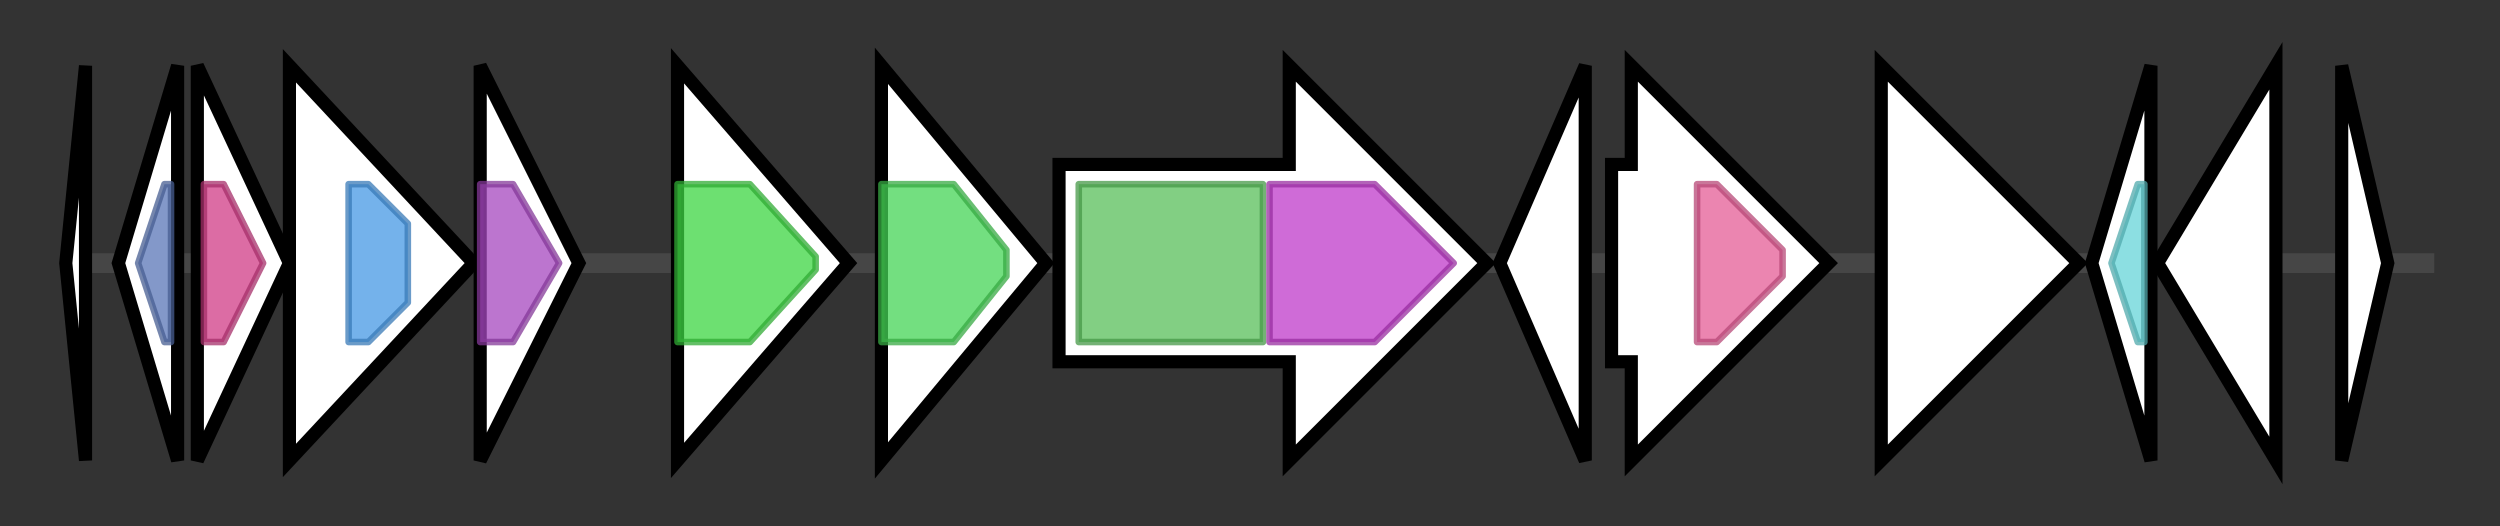 <svg version="1.1" baseProfile="full" xmlns="http://www.w3.org/2000/svg" width="380.067" height="80">
	<rect width="100%" height="100%" fill="#333333" stroke="none"/>
	<g>
		<line x1="10" y1="40.0" x2="370.067" y2="40.0" style="stroke:rgb(70,70,70); stroke-width:3 "/>
		<g>
			<title> (ctg288_1)</title>
			<polygon class=" (ctg288_1)" points="10,40 13,10 13,70" fill="rgb(255,255,255)" fill-opacity="1.0" stroke="rgb(0,0,0)" stroke-width="2"  />
		</g>
		<g>
			<title> (ctg288_2)</title>
			<polygon class=" (ctg288_2)" points="18,40 27,10 27,70" fill="rgb(255,255,255)" fill-opacity="1.0" stroke="rgb(0,0,0)" stroke-width="2"  />
			<g>
				<title>DUF4090 (PF13319)
"Protein of unknown function (DUF4090)"</title>
				<polygon class="PF13319" points="21,40 25,28 26,28 26,52 25,52" stroke-linejoin="round" width="8" height="24" fill="rgb(89,117,182)" stroke="rgb(71,93,145)" stroke-width="1" opacity="0.75" />
			</g>
		</g>
		<g>
			<title> (ctg288_3)</title>
			<polygon class=" (ctg288_3)" points="30,10 44,40 30,70" fill="rgb(255,255,255)" fill-opacity="1.0" stroke="rgb(0,0,0)" stroke-width="2"  />
			<g>
				<title>Penicillinase_R (PF03965)
"Penicillinase repressor"</title>
				<polygon class="PF03965" points="31,28 34,28 40,40 34,52 31,52" stroke-linejoin="round" width="11" height="24" fill="rgb(208,59,133)" stroke="rgb(166,47,106)" stroke-width="1" opacity="0.75" />
			</g>
		</g>
		<g>
			<title> (ctg288_4)</title>
			<polygon class=" (ctg288_4)" points="44,10 72,40 44,70" fill="rgb(255,255,255)" fill-opacity="1.0" stroke="rgb(0,0,0)" stroke-width="2"  />
			<g>
				<title>Peptidase_M48 (PF01435)
"Peptidase family M48"</title>
				<polygon class="PF01435" points="53,28 56,28 62,34 62,46 56,52 53,52" stroke-linejoin="round" width="9" height="24" fill="rgb(70,152,228)" stroke="rgb(56,121,182)" stroke-width="1" opacity="0.75" />
			</g>
		</g>
		<g>
			<title> (ctg288_5)</title>
			<polygon class=" (ctg288_5)" points="73,10 88,40 73,70" fill="rgb(255,255,255)" fill-opacity="1.0" stroke="rgb(0,0,0)" stroke-width="2"  />
			<g>
				<title>AhpC-TSA (PF00578)
"AhpC/TSA family"</title>
				<polygon class="PF00578" points="73,28 78,28 85,40 85,40 78,52 73,52" stroke-linejoin="round" width="12" height="24" fill="rgb(166,71,190)" stroke="rgb(132,56,152)" stroke-width="1" opacity="0.75" />
			</g>
		</g>
		<g>
			<title> (ctg288_6)</title>
			<polygon class=" (ctg288_6)" points="103,10 129,40 103,70" fill="rgb(255,255,255)" fill-opacity="1.0" stroke="rgb(0,0,0)" stroke-width="2"  />
			<g>
				<title>Ribosomal_S2 (PF00318)
"Ribosomal protein S2"</title>
				<polygon class="PF00318" points="103,28 114,28 124,39 124,41 114,52 103,52" stroke-linejoin="round" width="21" height="24" fill="rgb(60,213,66)" stroke="rgb(48,170,52)" stroke-width="1" opacity="0.75" />
			</g>
		</g>
		<g>
			<title> (ctg288_7)</title>
			<polygon class=" (ctg288_7)" points="134,10 159,40 134,70" fill="rgb(255,255,255)" fill-opacity="1.0" stroke="rgb(0,0,0)" stroke-width="2"  />
			<g>
				<title>EF_TS (PF00889)
"Elongation factor TS"</title>
				<polygon class="PF00889" points="134,28 145,28 153,38 153,42 145,52 134,52" stroke-linejoin="round" width="19" height="24" fill="rgb(69,212,85)" stroke="rgb(55,169,67)" stroke-width="1" opacity="0.75" />
			</g>
		</g>
		<g>
			<title> (ctg288_8)</title>
			<polygon class=" (ctg288_8)" points="161,25 196,25 196,10 226,40 196,70 196,55 161,55" fill="rgb(255,255,255)" fill-opacity="1.0" stroke="rgb(0,0,0)" stroke-width="2"  />
			<g>
				<title>SQHop_cyclase_N (PF13249)
"Squalene-hopene cyclase N-terminal domain"</title>
				<rect class="PF13249" x="164" y="28" stroke-linejoin="round" width="28" height="24" fill="rgb(88,190,89)" stroke="rgb(70,152,71)" stroke-width="1" opacity="0.75" />
			</g>
			<g>
				<title>SQHop_cyclase_C (PF13243)
"Squalene-hopene cyclase C-terminal domain"</title>
				<polygon class="PF13243" points="193,28 209,28 221,40 209,52 193,52" stroke-linejoin="round" width="32" height="24" fill="rgb(191,58,201)" stroke="rgb(152,46,160)" stroke-width="1" opacity="0.75" />
			</g>
		</g>
		<g>
			<title> (ctg288_9)</title>
			<polygon class=" (ctg288_9)" points="228,40 241,10 241,70" fill="rgb(255,255,255)" fill-opacity="1.0" stroke="rgb(0,0,0)" stroke-width="2"  />
		</g>
		<g>
			<title> (ctg288_10)</title>
			<polygon class=" (ctg288_10)" points="245,25 248,25 248,10 278,40 248,70 248,55 245,55" fill="rgb(255,255,255)" fill-opacity="1.0" stroke="rgb(0,0,0)" stroke-width="2"  />
			<g>
				<title>Glycos_transf_1 (PF00534)
"Glycosyl transferases group 1"</title>
				<polygon class="PF00534" points="258,28 261,28 271,38 271,42 261,52 258,52" stroke-linejoin="round" width="13" height="24" fill="rgb(228,92,150)" stroke="rgb(182,73,119)" stroke-width="1" opacity="0.75" />
			</g>
		</g>
		<g>
			<title> (ctg288_11)</title>
			<polygon class=" (ctg288_11)" points="286,25 286,25 286,10 316,40 286,70 286,55 286,55" fill="rgb(255,255,255)" fill-opacity="1.0" stroke="rgb(0,0,0)" stroke-width="2"  />
		</g>
		<g>
			<title> (ctg288_12)</title>
			<polygon class=" (ctg288_12)" points="318,40 327,10 327,70" fill="rgb(255,255,255)" fill-opacity="1.0" stroke="rgb(0,0,0)" stroke-width="2"  />
			<g>
				<title>DUF3288 (PF11691)
"Protein of unknown function (DUF3288)"</title>
				<polygon class="PF11691" points="321,40 325,28 326,28 326,52 325,52" stroke-linejoin="round" width="8" height="24" fill="rgb(101,212,216)" stroke="rgb(80,169,172)" stroke-width="1" opacity="0.75" />
			</g>
		</g>
		<g>
			<title> (ctg288_13)</title>
			<polygon class=" (ctg288_13)" points="328,40 346,10 346,70" fill="rgb(255,255,255)" fill-opacity="1.0" stroke="rgb(0,0,0)" stroke-width="2"  />
		</g>
		<g>
			<title> (ctg288_14)</title>
			<polygon class=" (ctg288_14)" points="356,10 363,40 356,70" fill="rgb(255,255,255)" fill-opacity="1.0" stroke="rgb(0,0,0)" stroke-width="2"  />
		</g>
	</g>
</svg>
